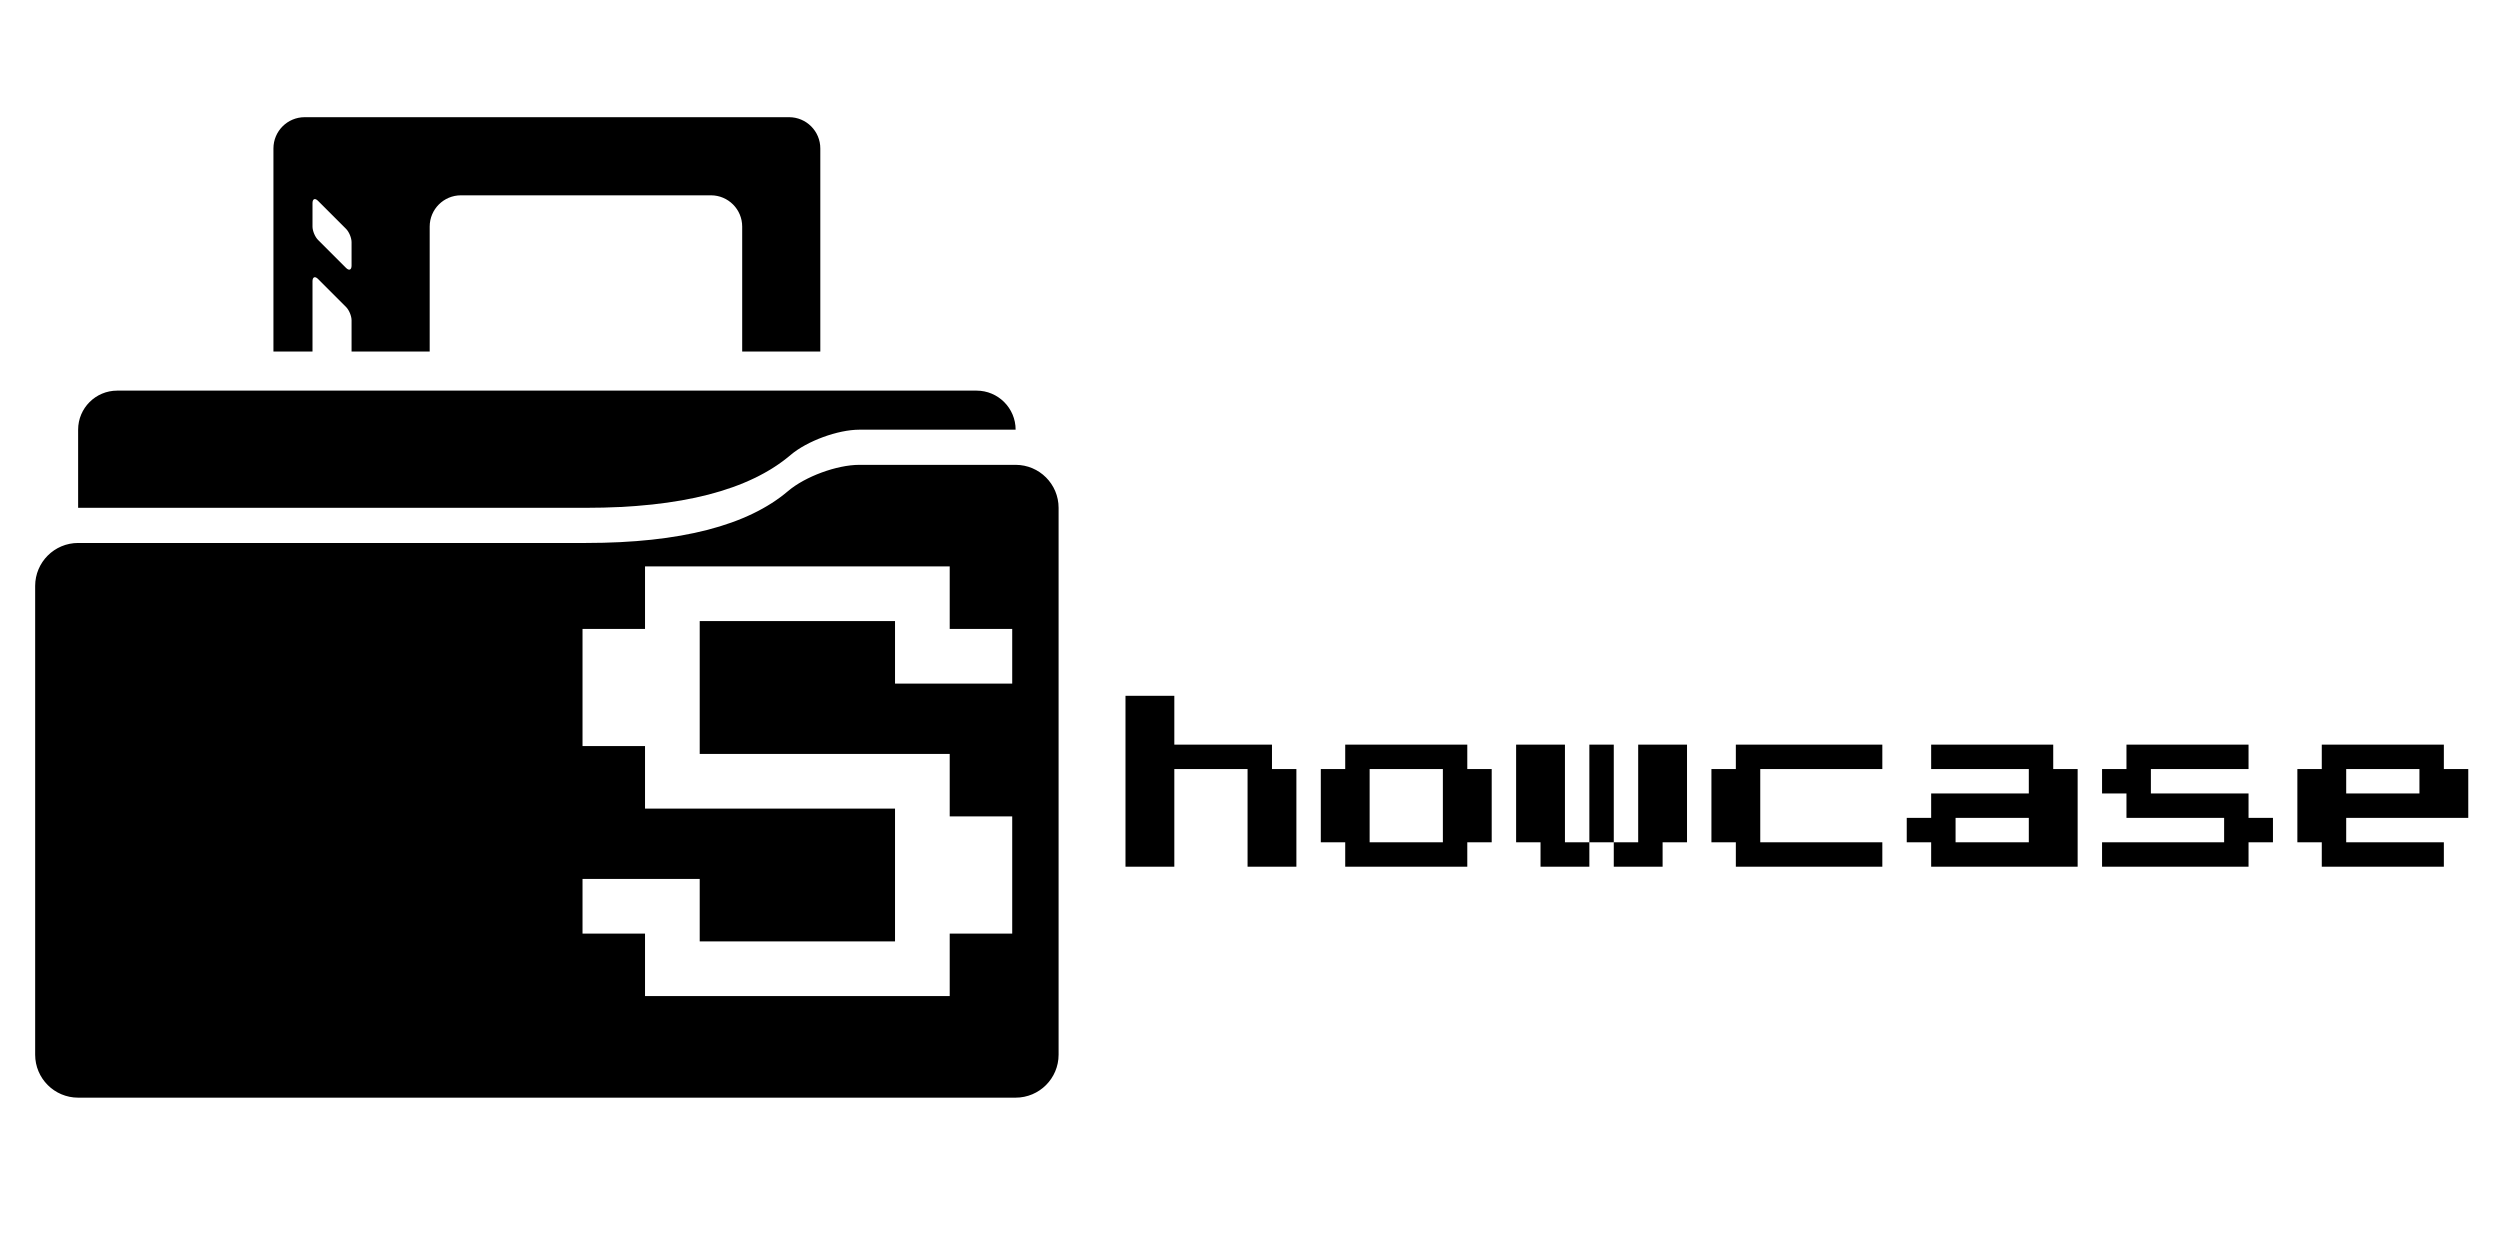 <?xml version="1.0" encoding="UTF-8" standalone="no"?><!-- Generator: Gravit.io --><svg xmlns="http://www.w3.org/2000/svg" xmlns:xlink="http://www.w3.org/1999/xlink" style="isolation:isolate" viewBox="0 0 320 160" width="320pt" height="160pt"><defs><clipPath id="_clipPath_Rt4lyMql8wSCLfsKxAqSBaVRGsemJj3h"><rect width="320" height="160"/></clipPath></defs><g clip-path="url(#_clipPath_Rt4lyMql8wSCLfsKxAqSBaVRGsemJj3h)"><rect width="320" height="160" style="fill:rgb(250,92,92)" fill-opacity="0"/><path d=" M 10 65 L 10 55 C 10 52.24 12.24 50 15 50 L 125 50 C 127.76 50 130 52.24 130 55 L 110 55 C 107.24 55 103.294 56.452 101.192 58.241 Q 93.25 65 75 65 Q 53.772 65 10 65 C 10 65 10 65 10 65 Z " fill-rule="evenodd" fill="rgb(0,0,0)"/><g><path d=" M 150.313 110.938 L 144.063 110.938 L 144.063 89.063 L 150.313 89.063 L 150.313 95.313 L 162.813 95.313 L 162.813 98.438 L 165.938 98.438 L 165.938 110.938 L 159.688 110.938 L 159.688 98.438 L 150.313 98.438 L 150.313 110.938 Z  M 187.813 110.938 L 172.188 110.938 L 172.188 107.813 L 169.063 107.813 L 169.063 98.438 L 172.188 98.438 L 172.188 95.313 L 187.813 95.313 L 187.813 98.438 L 190.938 98.438 L 190.938 107.813 L 187.813 107.813 L 187.813 110.938 Z  M 175.313 98.438 L 175.313 107.813 L 184.688 107.813 L 184.688 98.438 L 175.313 98.438 Z  M 200.313 95.313 L 200.313 107.813 L 203.438 107.813 L 203.438 110.938 L 197.188 110.938 L 197.188 107.813 L 194.063 107.813 L 194.063 95.313 L 200.313 95.313 Z  M 203.438 95.313 L 206.563 95.313 L 206.563 107.813 L 203.438 107.813 L 203.438 95.313 Z  M 209.688 95.313 L 215.938 95.313 L 215.938 107.813 L 212.813 107.813 L 212.813 110.938 L 206.563 110.938 L 206.563 107.813 L 209.688 107.813 L 209.688 95.313 Z  M 240.938 110.938 L 222.188 110.938 L 222.188 107.813 L 219.063 107.813 L 219.063 98.438 L 222.188 98.438 L 222.188 95.313 L 240.938 95.313 L 240.938 98.438 L 225.313 98.438 L 225.313 107.813 L 240.938 107.813 L 240.938 110.938 Z  M 265.938 110.938 L 247.188 110.938 L 247.188 107.813 L 244.063 107.813 L 244.063 104.688 L 247.188 104.688 L 247.188 101.563 L 259.688 101.563 L 259.688 98.438 L 247.188 98.438 L 247.188 95.313 L 262.813 95.313 L 262.813 98.438 L 265.938 98.438 L 265.938 110.938 Z  M 250.313 104.688 L 250.313 107.813 L 259.688 107.813 L 259.688 104.688 L 250.313 104.688 Z  M 287.813 110.938 L 269.063 110.938 L 269.063 107.813 L 284.688 107.813 L 284.688 104.688 L 272.188 104.688 L 272.188 101.563 L 269.063 101.563 L 269.063 98.438 L 272.188 98.438 L 272.188 95.313 L 287.813 95.313 L 287.813 98.438 L 275.313 98.438 L 275.313 101.563 L 287.813 101.563 L 287.813 104.688 L 290.938 104.688 L 290.938 107.813 L 287.813 107.813 L 287.813 110.938 Z  M 312.813 110.938 L 297.188 110.938 L 297.188 107.813 L 294.063 107.813 L 294.063 98.438 L 297.188 98.438 L 297.188 95.313 L 312.813 95.313 L 312.813 98.438 L 315.938 98.438 L 315.938 104.688 L 300.313 104.688 L 300.313 107.813 L 312.813 107.813 L 312.813 110.938 Z  M 300.313 98.438 L 300.313 101.563 L 309.688 101.563 L 309.688 98.438 L 300.313 98.438 Z " fill="rgb(0,0,0)"/><path d=" M 5 135 L 5 75 C 5 72.24 7.24 70 10 70 Q 53.772 70 75 70 Q 93.25 70 101.192 63.241 C 103.294 61.452 107.24 60 110 60 L 130 60 C 132.76 60 135 62.24 135 65 L 135 135 C 135 137.76 132.76 140 130 140 L 10 140 C 7.24 140 5 137.76 5 135 Z  M 122.063 128 L 82.063 128 L 82.063 120 L 74.063 120 L 74.063 112 L 90.063 112 L 90.063 120 L 114.063 120 L 114.063 104 L 82.063 104 L 82.063 96 L 74.063 96 L 74.063 80 L 82.063 80 L 82.063 72 L 122.063 72 L 122.063 80 L 130.063 80 L 130.063 88 L 114.063 88 L 114.063 80 L 90.063 80 L 90.063 96 L 122.063 96 L 122.063 104 L 130.063 104 L 130.063 120 L 122.063 120 L 122.063 128 Z " fill-rule="evenodd" fill="rgb(0,0,0)" vector-effect="non-scaling-stroke" stroke-width="1" stroke="rgb(0,0,0)" stroke-linejoin="miter" stroke-linecap="square" stroke-miterlimit="3"/></g><path d=" M 35 45 L 35 19 C 35 16.792 36.792 15 39 15 L 101 15 C 103.208 15 105 16.792 105 19 L 105 45 L 95 45 L 95 29 C 95 26.792 93.208 25 91 25 L 59 25 C 56.792 25 55 26.792 55 29 L 55 45 L 45 45 L 45 41 C 45 40.448 44.683 39.683 44.293 39.293 L 40.707 35.707 C 40.317 35.317 40 35.448 40 36 L 40 45 L 35 45 Z  M 44.293 34.293 L 40.707 30.707 C 40.317 30.317 40 29.552 40 29 L 40 26 C 40 25.448 40.317 25.317 40.707 25.707 L 44.293 29.293 C 44.683 29.683 45 30.448 45 31 L 45 34 C 45 34.552 44.683 34.683 44.293 34.293 Z " fill-rule="evenodd" fill="rgb(0,0,0)"/></g></svg>